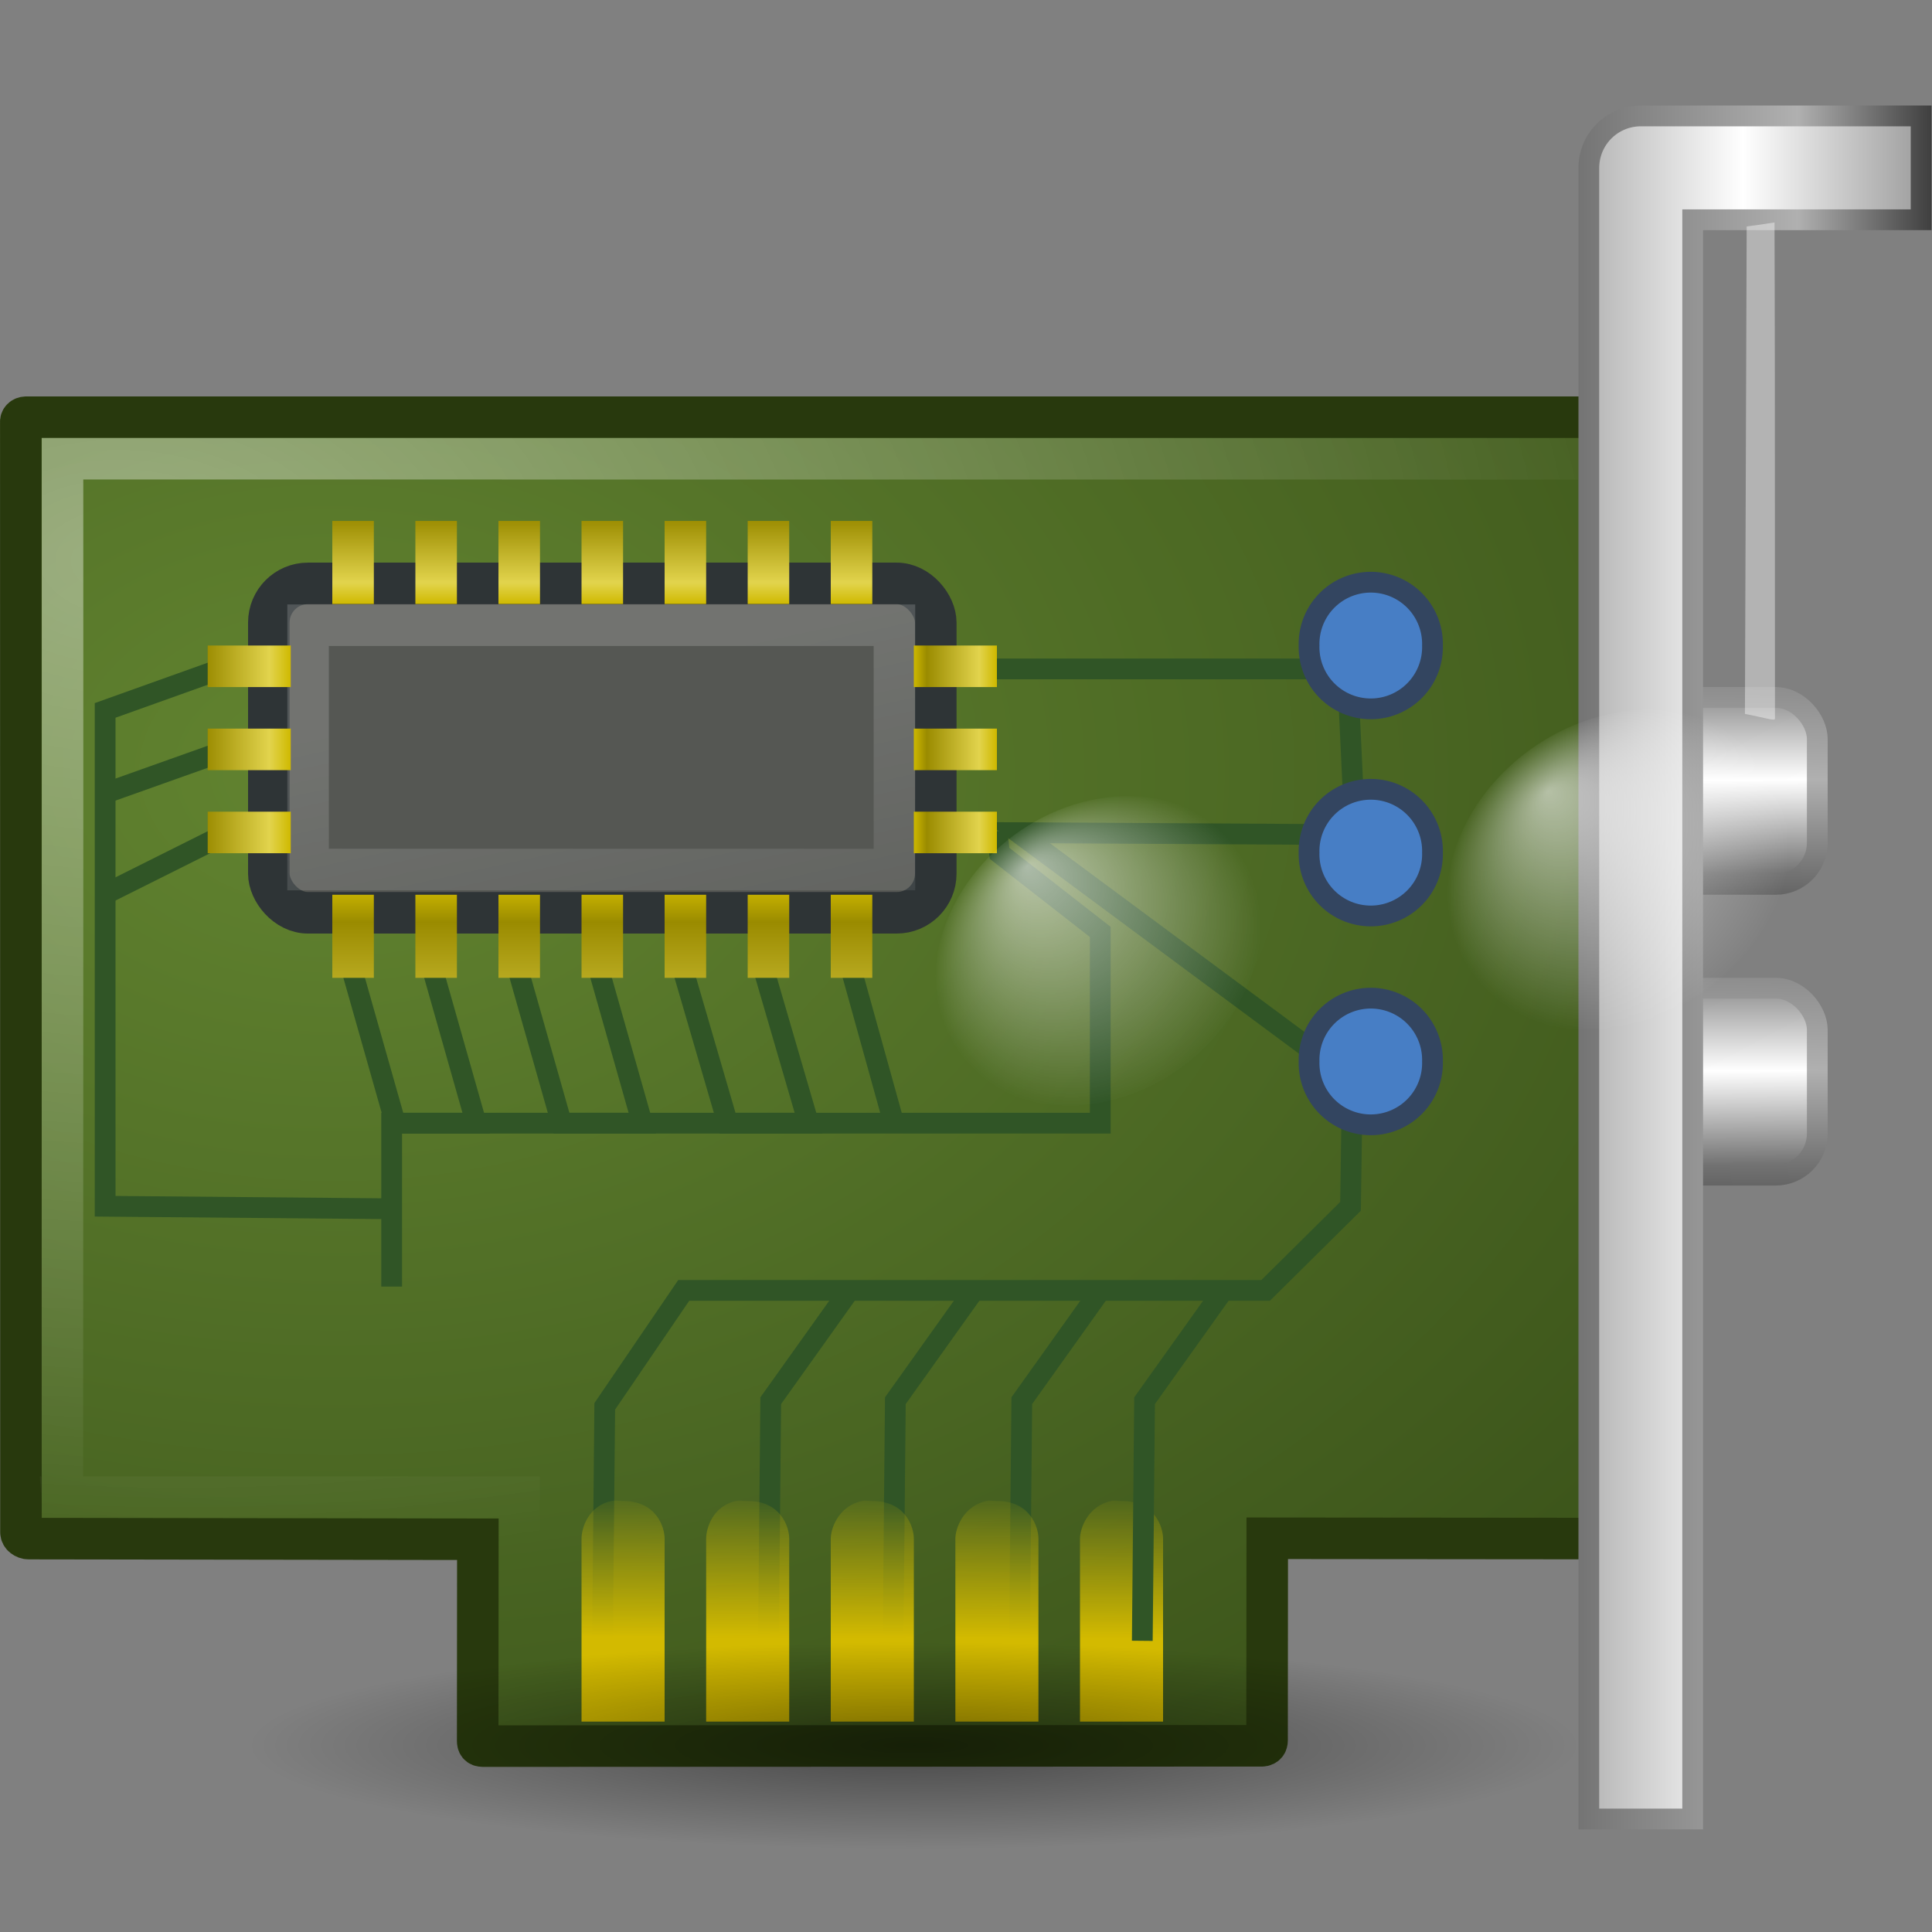 <?xml version="1.0" encoding="UTF-8" standalone="no"?>
<!-- Created with Inkscape (http://www.inkscape.org/) -->

<svg
   xmlns:dc="http://purl.org/dc/elements/1.1/"
   xmlns:cc="http://creativecommons.org/ns#"
   xmlns:rdf="http://www.w3.org/1999/02/22-rdf-syntax-ns#"
   xmlns:svg="http://www.w3.org/2000/svg"
   xmlns="http://www.w3.org/2000/svg"
   xmlns:xlink="http://www.w3.org/1999/xlink"
   xmlns:sodipodi="http://sodipodi.sourceforge.net/DTD/sodipodi-0.dtd"
   xmlns:inkscape="http://www.inkscape.org/namespaces/inkscape"
   version="1.1"
   width="24"
   height="24"
   id="svg11300"
   inkscape:version="0.48.0 r9654"
   sodipodi:docname="udev-discover-device-pci.svg">
  <rect width="100%" height="100%" fill="#808080" stroke="none"/>
  <sodipodi:namedview
     pagecolor="#ffffff"
     bordercolor="#666666"
     borderopacity="1"
     objecttolerance="10"
     gridtolerance="10"
     guidetolerance="10"
     inkscape:pageopacity="0"
     inkscape:pageshadow="2"
     inkscape:window-width="1024"
     inkscape:window-height="545"
     id="namedview7342"
     showgrid="false"
     inkscape:zoom="6.5416667"
     inkscape:cx="32.763741"
     inkscape:cy="15.369824"
     inkscape:window-x="0"
     inkscape:window-y="26"
     inkscape:window-maximized="1"
     inkscape:current-layer="svg11300" />
  <defs
     id="defs3">
    <linearGradient
       id="linearGradient4909">
      <stop
         id="stop4911"
         style="stop-color:#747474;stop-opacity:1"
         offset="0" />
      <stop
         id="stop4913"
         style="stop-color:#b0b0b0;stop-opacity:1"
         offset="0.478" />
      <stop
         id="stop4915"
         style="stop-color:#3f3f3f;stop-opacity:1"
         offset="1" />
    </linearGradient>
    <linearGradient
       id="linearGradient4877">
      <stop
         id="stop4879"
         style="stop-color:#747474;stop-opacity:1"
         offset="0" />
      <stop
         id="stop4881"
         style="stop-color:white;stop-opacity:1"
         offset="0.453" />
      <stop
         id="stop4883"
         style="stop-color:#3f3f3f;stop-opacity:1"
         offset="1" />
    </linearGradient>
    <linearGradient
       id="linearGradient7622">
      <stop
         id="stop7624"
         style="stop-color:white;stop-opacity:1"
         offset="0" />
      <stop
         id="stop7626"
         style="stop-color:white;stop-opacity:0"
         offset="1" />
    </linearGradient>
    <linearGradient
       id="linearGradient14973">
      <stop
         id="stop14975"
         style="stop-color:#747474;stop-opacity:1"
         offset="0" />
      <stop
         id="stop14977"
         style="stop-color:#b0b0b0;stop-opacity:1"
         offset="0.621" />
      <stop
         id="stop14979"
         style="stop-color:#3f3f3f;stop-opacity:1"
         offset="1" />
    </linearGradient>
    <linearGradient
       id="linearGradient14861">
      <stop
         id="stop14863"
         style="stop-color:white;stop-opacity:1"
         offset="0" />
      <stop
         id="stop14865"
         style="stop-color:white;stop-opacity:0"
         offset="1" />
    </linearGradient>
    <linearGradient
       id="linearGradient6215">
      <stop
         id="stop6217"
         style="stop-color:#cfb900;stop-opacity:1"
         offset="0" />
      <stop
         id="stop6219"
         style="stop-color:#e2d44d;stop-opacity:1"
         offset="0.21" />
      <stop
         id="stop6221"
         style="stop-color:#9a8b00;stop-opacity:1"
         offset="0.84" />
      <stop
         id="stop6223"
         style="stop-color:#cfb900;stop-opacity:1"
         offset="1" />
    </linearGradient>
    <linearGradient
       id="linearGradient3437">
      <stop
         id="stop3439"
         style="stop-color:black;stop-opacity:1"
         offset="0" />
      <stop
         id="stop3441"
         style="stop-color:black;stop-opacity:0"
         offset="1" />
    </linearGradient>
    <linearGradient
       id="linearGradient14780-7">
      <stop
         id="stop14782-0"
         style="stop-color:#d3ba00;stop-opacity:1"
         offset="0" />
      <stop
         id="stop14784-4"
         style="stop-color:#d3ba00;stop-opacity:0"
         offset="1" />
    </linearGradient>
    <linearGradient
       id="linearGradient14981-4">
      <stop
         id="stop14983-1"
         style="stop-color:#628430;stop-opacity:1"
         offset="0" />
      <stop
         id="stop14985-7"
         style="stop-color:#364d17;stop-opacity:1"
         offset="1" />
    </linearGradient>
    <linearGradient
       id="linearGradient7067-5">
      <stop
         id="stop7069-9"
         style="stop-color:white;stop-opacity:1"
         offset="0" />
      <stop
         id="stop7071-3"
         style="stop-color:white;stop-opacity:0"
         offset="1" />
    </linearGradient>
    <linearGradient
       id="linearGradient2372-9">
      <stop
         id="stop2374-9"
         style="stop-color:white;stop-opacity:1"
         offset="0" />
      <stop
         id="stop2376-4"
         style="stop-color:white;stop-opacity:0.345"
         offset="1" />
    </linearGradient>
    <linearGradient
       id="linearGradient3668-5">
      <stop
         id="stop3670-7"
         style="stop-color:white;stop-opacity:1"
         offset="0" />
      <stop
         id="stop3672-4"
         style="stop-color:white;stop-opacity:0"
         offset="1" />
    </linearGradient>
    <radialGradient
       cx="17.059"
       cy="41.059"
       r="5.738"
       fx="14.688"
       fy="37.456"
       id="radialGradient3290"
       xlink:href="#linearGradient7067-5"
       gradientUnits="userSpaceOnUse"
       gradientTransform="matrix(0.683,-0.122,0.024,0.648,14.799,80.83)" />
    <linearGradient
       x1="28.503"
       y1="137.539"
       x2="26.257"
       y2="125.391"
       id="linearGradient3293"
       xlink:href="#linearGradient2372-9"
       gradientUnits="userSpaceOnUse"
       gradientTransform="matrix(0.23,0,0,0.23,24.75,-23.779)" />
    <radialGradient
       cx="17.059"
       cy="41.059"
       r="5.738"
       fx="14.758"
       fy="37.841"
       id="radialGradient3296"
       xlink:href="#linearGradient3668-5"
       gradientUnits="userSpaceOnUse"
       gradientTransform="matrix(0.719,-0.116,0.016,0.67,27.048,77.864)" />
    <linearGradient
       x1="28.739"
       y1="144.117"
       x2="26.257"
       y2="125.391"
       id="linearGradient3299"
       xlink:href="#linearGradient2372-9"
       gradientUnits="userSpaceOnUse"
       gradientTransform="matrix(0.318,0,0,0.23,35.626,54.118)" />
    <radialGradient
       cx="24.454"
       cy="46.87"
       r="19.614"
       fx="24.454"
       fy="46.87"
       id="radialGradient2951"
       xlink:href="#linearGradient3437"
       gradientUnits="userSpaceOnUse"
       gradientTransform="matrix(0.816,0,0,0.127,3.052,118.526)" />
    <linearGradient
       x1="35.934"
       y1="22.75"
       x2="51.449"
       y2="22.75"
       id="linearGradient2957"
       xlink:href="#linearGradient4877"
       gradientUnits="userSpaceOnUse"
       gradientTransform="translate(0,83)" />
    <linearGradient
       x1="39"
       y1="22.75"
       x2="47.5"
       y2="22.75"
       id="linearGradient2960"
       xlink:href="#linearGradient14973"
       gradientUnits="userSpaceOnUse"
       gradientTransform="translate(0,83)" />
    <radialGradient
       cx="4"
       cy="9.17"
       r="19"
       fx="4"
       fy="9.17"
       id="radialGradient2966"
       xlink:href="#linearGradient7622"
       gradientUnits="userSpaceOnUse"
       gradientTransform="matrix(1.999,0.083,-0.053,1.263,-3.513,84.083)" />
    <linearGradient
       x1="12.647"
       y1="11.5"
       x2="4.713"
       y2="11.5"
       id="linearGradient2985"
       xlink:href="#linearGradient6215"
       gradientUnits="userSpaceOnUse"
       gradientTransform="matrix(0,0.667,-1,0,29,100.667)" />
    <linearGradient
       x1="8"
       y1="19.5"
       x2="4.328"
       y2="19.5"
       id="linearGradient3010"
       xlink:href="#linearGradient6215"
       gradientUnits="userSpaceOnUse"
       gradientTransform="matrix(0,0.667,-1,0,29,91.667)" />
    <linearGradient
       x1="24"
       y1="19.5"
       x2="27"
       y2="19.5"
       id="linearGradient3019"
       xlink:href="#linearGradient6215"
       gradientUnits="userSpaceOnUse"
       gradientTransform="matrix(-0.667,0,0,1,41,79)" />
    <linearGradient
       x1="8"
       y1="19.5"
       x2="4.328"
       y2="19.5"
       id="linearGradient3030"
       xlink:href="#linearGradient6215"
       gradientUnits="userSpaceOnUse"
       gradientTransform="matrix(0.667,0,0,1,2.667,79)" />
    <linearGradient
       x1="16.965"
       y1="20.166"
       x2="18.968"
       y2="31.347"
       id="linearGradient3033"
       xlink:href="#linearGradient14861"
       gradientUnits="userSpaceOnUse"
       gradientTransform="matrix(0.935,0,0,1.149,0.519,75.14)" />
    <linearGradient
       x1="6.221"
       y1="42.891"
       x2="6.238"
       y2="39.267"
       id="linearGradient3050"
       xlink:href="#linearGradient14780-7"
       gradientUnits="userSpaceOnUse"
       gradientTransform="matrix(1.984,0,0,1,3.094,78.986)" />
    <radialGradient
       cx="9"
       cy="15.407"
       r="20"
       fx="9"
       fy="15.407"
       id="radialGradient3058"
       xlink:href="#linearGradient14981-4"
       gradientUnits="userSpaceOnUse"
       gradientTransform="matrix(2.316,0.014,-0.01,1.647,-11.688,75.502)" />
    <linearGradient
       x1="42.366"
       y1="15.05"
       x2="42.401"
       y2="20.018"
       id="linearGradient3061"
       xlink:href="#linearGradient4877"
       gradientUnits="userSpaceOnUse"
       gradientTransform="matrix(1.161,0,0,1.134,-5.859,81.617)" />
    <linearGradient
       x1="43.161"
       y1="13.901"
       x2="43.064"
       y2="20.99"
       id="linearGradient3063"
       xlink:href="#linearGradient4909"
       gradientUnits="userSpaceOnUse"
       gradientTransform="matrix(1.161,0,0,1.134,-5.859,81.617)" />
    <linearGradient
       x1="42.366"
       y1="15.05"
       x2="42.401"
       y2="20.018"
       id="linearGradient3066"
       xlink:href="#linearGradient4877"
       gradientUnits="userSpaceOnUse"
       gradientTransform="matrix(1.161,0,0,1.134,-5.859,88.617)" />
    <linearGradient
       x1="43.161"
       y1="13.901"
       x2="43.064"
       y2="20.99"
       id="linearGradient3068"
       xlink:href="#linearGradient4909"
       gradientUnits="userSpaceOnUse"
       gradientTransform="matrix(1.161,0,0,1.134,-5.859,88.617)" />
    <linearGradient
       inkscape:collect="always"
       xlink:href="#linearGradient4877"
       id="linearGradient7525"
       gradientUnits="userSpaceOnUse"
       gradientTransform="matrix(1.161,0,0,1.134,-5.859,88.617)"
       x1="42.366"
       y1="15.05"
       x2="42.401"
       y2="20.018" />
    <linearGradient
       inkscape:collect="always"
       xlink:href="#linearGradient4909"
       id="linearGradient7527"
       gradientUnits="userSpaceOnUse"
       gradientTransform="matrix(1.161,0,0,1.134,-5.859,88.617)"
       x1="43.161"
       y1="13.901"
       x2="43.064"
       y2="20.99" />
    <linearGradient
       inkscape:collect="always"
       xlink:href="#linearGradient4877"
       id="linearGradient7529"
       gradientUnits="userSpaceOnUse"
       gradientTransform="matrix(1.161,0,0,1.134,-5.859,81.617)"
       x1="42.366"
       y1="15.05"
       x2="42.401"
       y2="20.018" />
    <linearGradient
       inkscape:collect="always"
       xlink:href="#linearGradient4909"
       id="linearGradient7531"
       gradientUnits="userSpaceOnUse"
       gradientTransform="matrix(1.161,0,0,1.134,-5.859,81.617)"
       x1="43.161"
       y1="13.901"
       x2="43.064"
       y2="20.99" />
    <radialGradient
       inkscape:collect="always"
       xlink:href="#linearGradient14981-4"
       id="radialGradient7533"
       gradientUnits="userSpaceOnUse"
       gradientTransform="matrix(2.316,0.014,-0.01,1.647,-11.688,75.502)"
       cx="9"
       cy="15.407"
       fx="9"
       fy="15.407"
       r="20" />
    <linearGradient
       inkscape:collect="always"
       xlink:href="#linearGradient14780-7"
       id="linearGradient7535"
       gradientUnits="userSpaceOnUse"
       gradientTransform="matrix(1.984,0,0,1,3.094,78.986)"
       x1="6.221"
       y1="42.891"
       x2="6.238"
       y2="39.267" />
    <linearGradient
       inkscape:collect="always"
       xlink:href="#linearGradient14861"
       id="linearGradient7537"
       gradientUnits="userSpaceOnUse"
       gradientTransform="matrix(0.935,0,0,1.149,0.519,75.14)"
       x1="16.965"
       y1="20.166"
       x2="18.968"
       y2="31.347" />
    <linearGradient
       inkscape:collect="always"
       xlink:href="#linearGradient6215"
       id="linearGradient7539"
       gradientUnits="userSpaceOnUse"
       gradientTransform="matrix(-0.667,0,0,1,41,79)"
       x1="24"
       y1="19.5"
       x2="27"
       y2="19.5" />
    <linearGradient
       inkscape:collect="always"
       xlink:href="#linearGradient6215"
       id="linearGradient7541"
       gradientUnits="userSpaceOnUse"
       gradientTransform="matrix(0,0.667,-1,0,29,91.667)"
       x1="8"
       y1="19.5"
       x2="4.328"
       y2="19.5" />
    <linearGradient
       inkscape:collect="always"
       xlink:href="#linearGradient6215"
       id="linearGradient7543"
       gradientUnits="userSpaceOnUse"
       gradientTransform="matrix(0,0.667,-1,0,29,100.667)"
       x1="12.647"
       y1="11.5"
       x2="4.713"
       y2="11.5" />
    <radialGradient
       inkscape:collect="always"
       xlink:href="#linearGradient7622"
       id="radialGradient7545"
       gradientUnits="userSpaceOnUse"
       gradientTransform="matrix(1.999,0.083,-0.053,1.263,-3.513,84.083)"
       cx="4"
       cy="9.17"
       fx="4"
       fy="9.17"
       r="19" />
    <linearGradient
       inkscape:collect="always"
       xlink:href="#linearGradient14973"
       id="linearGradient7547"
       gradientUnits="userSpaceOnUse"
       gradientTransform="translate(0,83)"
       x1="39"
       y1="22.75"
       x2="47.5"
       y2="22.75" />
    <linearGradient
       inkscape:collect="always"
       xlink:href="#linearGradient4877"
       id="linearGradient7549"
       gradientUnits="userSpaceOnUse"
       gradientTransform="translate(0,83)"
       x1="35.934"
       y1="22.75"
       x2="51.449"
       y2="22.75" />
    <radialGradient
       inkscape:collect="always"
       xlink:href="#linearGradient3437"
       id="radialGradient7551"
       gradientUnits="userSpaceOnUse"
       gradientTransform="matrix(0.816,0,0,0.127,3.052,118.526)"
       cx="24.454"
       cy="46.87"
       fx="24.454"
       fy="46.87"
       r="19.614" />
    <linearGradient
       inkscape:collect="always"
       xlink:href="#linearGradient2372-9"
       id="linearGradient7553"
       gradientUnits="userSpaceOnUse"
       gradientTransform="matrix(0.318,0,0,0.23,35.626,54.118)"
       x1="28.739"
       y1="144.117"
       x2="26.257"
       y2="125.391" />
    <radialGradient
       inkscape:collect="always"
       xlink:href="#linearGradient3668-5"
       id="radialGradient7555"
       gradientUnits="userSpaceOnUse"
       gradientTransform="matrix(0.719,-0.116,0.016,0.67,27.048,77.864)"
       cx="17.059"
       cy="41.059"
       fx="14.758"
       fy="37.841"
       r="5.738" />
    <radialGradient
       inkscape:collect="always"
       xlink:href="#linearGradient7067-5"
       id="radialGradient7557"
       gradientUnits="userSpaceOnUse"
       gradientTransform="matrix(0.683,-0.122,0.024,0.648,14.799,80.83)"
       cx="17.059"
       cy="41.059"
       fx="14.688"
       fy="37.456"
       r="5.738" />
    <linearGradient
       inkscape:collect="always"
       xlink:href="#linearGradient6215"
       id="linearGradient7559"
       gradientUnits="userSpaceOnUse"
       gradientTransform="matrix(0.667,0,0,1,2.667,79)"
       x1="8"
       y1="19.5"
       x2="4.328"
       y2="19.5" />
  </defs>
  <g
     id="g7490"
     transform="matrix(0.516,0,0,0.516,-0.516,-42.549)">
    <rect
       style="color:#000000;fill:url(#linearGradient7525);fill-opacity:1;fill-rule:nonzero;stroke:url(#linearGradient7527);stroke-width:0.5;stroke-linecap:round;stroke-linejoin:round;stroke-miterlimit:4;stroke-opacity:1;stroke-dasharray:none;stroke-dashoffset:0;marker:none;visibility:visible;display:block;overflow:visible"
       id="rect4923"
       y="106.25"
       x="39.25"
       ry="1"
       rx="1"
       height="4.5"
       width="5.5" />
    <rect
       style="color:#000000;fill:url(#linearGradient7529);fill-opacity:1;fill-rule:nonzero;stroke:url(#linearGradient7531);stroke-width:0.5;stroke-linecap:round;stroke-linejoin:round;stroke-miterlimit:4;stroke-opacity:1;stroke-dasharray:none;stroke-dashoffset:0;marker:none;visibility:visible;display:block;overflow:visible"
       id="rect15011"
       y="99.25"
       x="39.25"
       ry="1"
       rx="1"
       height="4.5"
       width="5.5" />
    <path
       inkscape:connector-curvature="0"
       style="color:#000000;fill:url(#radialGradient7533);fill-opacity:1;fill-rule:nonzero;stroke:#28390d;stroke-width:1;stroke-linecap:butt;stroke-linejoin:miter;stroke-miterlimit:4;stroke-opacity:1;stroke-dasharray:none;stroke-dashoffset:0;marker:none;visibility:visible;display:block;overflow:visible"
       id="rect14772"
       d="m 1.501,92.63 0.004,26.72 c 0,0.079 0.089,0.15 0.187,0.15 l 10.812,0.016 -0.004,4.853 c 0,0.071 0.022,0.126 0.124,0.127 l 18.756,-0.008 c 0.092,-0.004 0.124,-0.064 0.124,-0.127 l 0.004,-4.869 8.992,0.008 0,-26.997 -38.875,0 c -0.078,0.004 -0.132,0.053 -0.124,0.127 z" />
    <path
       inkscape:connector-curvature="0"
       style="color:#000000;fill:none;stroke:#305526;stroke-width:0.5;stroke-linecap:butt;stroke-linejoin:miter;stroke-miterlimit:4;stroke-opacity:1;stroke-dasharray:none;stroke-dashoffset:0;marker:none;visibility:visible;display:block;overflow:visible"
       id="path14957"
       d="m 25,102.472 0.064,0.531 2.424,1.892 0,4.604 -17.059,0 0,3.933" />
    <path
       inkscape:connector-curvature="0"
       style="color:#000000;fill:none;stroke:#305526;stroke-width:0.5;stroke-linecap:butt;stroke-linejoin:miter;stroke-miterlimit:4;stroke-opacity:1;stroke-dasharray:none;stroke-dashoffset:0;marker:none;visibility:visible;display:block;overflow:visible"
       id="path14826"
       d="m 15.504,121.961 0.055,-5.645 1.901,-2.791 14.009,0 2.044,-2.024 0.044,-3.034 -8.043,-5.961 8.11,0.047 -0.188,-3.99 -8.938,0" />
    <path
       inkscape:connector-curvature="0"
       style="color:#000000;fill:none;stroke:#305526;stroke-width:0.5;stroke-linecap:butt;stroke-linejoin:miter;stroke-miterlimit:4;stroke-opacity:1;stroke-dasharray:none;stroke-dashoffset:0;marker:none;visibility:visible;display:block;overflow:visible"
       id="path14842"
       d="m 19.5,121.961 0.055,-5.781 1.901,-2.666" />
    <path
       inkscape:connector-curvature="0"
       style="color:#000000;fill:none;stroke:#305526;stroke-width:0.5;stroke-linecap:butt;stroke-linejoin:miter;stroke-miterlimit:4;stroke-opacity:1;stroke-dasharray:none;stroke-dashoffset:0;marker:none;visibility:visible;display:block;overflow:visible"
       id="path14844"
       d="m 22.5,121.961 0.055,-5.781 1.901,-2.666" />
    <path
       inkscape:connector-curvature="0"
       style="color:#000000;fill:none;stroke:#305526;stroke-width:0.5;stroke-linecap:butt;stroke-linejoin:miter;stroke-miterlimit:4;stroke-opacity:1;stroke-dasharray:none;stroke-dashoffset:0;marker:none;visibility:visible;display:block;overflow:visible"
       id="path14846"
       d="m 25.544,121.961 0.055,-5.781 L 27.5,113.514" />
    <path
       inkscape:connector-curvature="0"
       style="color:#000000;fill:url(#linearGradient7535);fill-opacity:1;fill-rule:nonzero;stroke:none;stroke-width:1;marker:none;visibility:visible;display:block;overflow:visible"
       id="path14796"
       d="M 15.719,118.594 C 15.154,118.718 15,119.258 15,119.5 l 0,4.406 2,0 0,-4.406 c 0,-0.277 -0.2,-0.906 -1,-0.906 -0.098,0 -0.201,-0.018 -0.281,0 z m 3,0 C 18.154,118.718 18,119.258 18,119.5 l 0,4.406 2,0 0,-4.406 c 0,-0.277 -0.2,-0.906 -1,-0.906 -0.098,0 -0.201,-0.018 -0.281,0 z m 3.031,0 C 21.185,118.718 21,119.258 21,119.5 l 0,4.406 2,0 0,-4.406 c 0,-0.277 -0.2,-0.906 -1,-0.906 -0.098,0 -0.169,-0.018 -0.25,0 z m 3,0 C 24.185,118.718 24,119.258 24,119.5 l 0,4.406 2,0 0,-4.406 c 0,-0.277 -0.2,-0.906 -1,-0.906 -0.098,0 -0.169,-0.018 -0.25,0 z m 3,0 C 27.185,118.718 27,119.258 27,119.5 l 0,4.406 2,0 0,-4.406 c 0,-0.277 -0.2,-0.906 -1,-0.906 -0.098,0 -0.169,-0.018 -0.25,0 z" />
    <path
       inkscape:connector-curvature="0"
       style="color:#000000;fill:none;stroke:#305526;stroke-width:0.5;stroke-linecap:butt;stroke-linejoin:miter;stroke-miterlimit:4;stroke-opacity:1;stroke-dasharray:none;stroke-dashoffset:0;marker:none;visibility:visible;display:block;overflow:visible"
       id="path14848"
       d="m 28.5,121.961 0.055,-5.781 1.901,-2.666" />
    <path
       inkscape:connector-curvature="0"
       style="color:#000000;fill:none;stroke:#305526;stroke-width:0.5;stroke-linecap:butt;stroke-linejoin:miter;stroke-miterlimit:4;stroke-opacity:1;stroke-dasharray:none;stroke-dashoffset:0;marker:none;visibility:visible;display:block;overflow:visible"
       id="path15029"
       d="m 6.5,98.5 -2.969,1.062 0,1.875 0,10.062 7,0.062" />
    <rect
       style="color:#000000;fill:#555753;fill-opacity:1;fill-rule:nonzero;stroke:#2e3436;stroke-width:1;stroke-linecap:butt;stroke-linejoin:miter;stroke-miterlimit:4;stroke-opacity:1;stroke-dasharray:none;stroke-dashoffset:0;marker:none;visibility:visible;display:block;overflow:visible"
       id="rect14857"
       y="96.504"
       x="7.472"
       ry="0.942"
       rx="0.942"
       height="7.93"
       width="16.056" />
    <rect
       style="opacity:0.17;color:#000000;fill:none;stroke:url(#linearGradient7537);stroke-width:1;stroke-linecap:butt;stroke-linejoin:miter;stroke-miterlimit:4;stroke-opacity:1;stroke-dasharray:none;stroke-dashoffset:0;marker:none;visibility:visible;display:block;overflow:visible"
       id="rect14859"
       y="97.511"
       x="8.417"
       ry="0"
       rx="0"
       height="5.882"
       width="14.116" />
    <path
       inkscape:connector-curvature="0"
       style="color:#000000;fill:none;stroke:#305526;stroke-width:0.5;stroke-linecap:butt;stroke-linejoin:miter;stroke-miterlimit:4;stroke-opacity:1;stroke-dasharray:none;stroke-dashoffset:0;marker:none;visibility:visible;display:block;overflow:visible"
       id="path15031"
       d="m 6.5,100.5 -2.984,1.062" />
    <path
       inkscape:connector-curvature="0"
       style="color:#000000;fill:#98a332;fill-opacity:1;stroke:#305526;stroke-width:0.5;stroke-linecap:butt;stroke-linejoin:miter;stroke-miterlimit:4;stroke-opacity:1;stroke-dasharray:none;stroke-dashoffset:0;marker:none;visibility:visible;display:block;overflow:visible"
       id="path15033"
       d="m 6.5,102.5 -3,1.5" />
    <path
       inkscape:connector-curvature="0"
       style="color:#000000;fill:url(#linearGradient7539);fill-opacity:1;fill-rule:nonzero;stroke:none;stroke-width:1;marker:none;visibility:visible;display:block;overflow:visible"
       id="rect14875"
       d="m 23,98 0,1 2,0 0,-1 -2,0 z m 0,2 0,1 2,0 0,-1 -2,0 z m 0,2 0,1 2,0 0,-1 -2,0 z" />
    <path
       inkscape:connector-curvature="0"
       style="color:#000000;fill:url(#linearGradient7541);fill-opacity:1;fill-rule:nonzero;stroke:none;stroke-width:1;marker:none;visibility:visible;display:block;overflow:visible"
       id="rect14901"
       d="m 9,95 0,2 1,0 0,-2 -1,0 z m 2,0 0,2 1,0 0,-2 -1,0 z m 2,0 0,2 1,0 0,-2 -1,0 z m 2,0 0,2 1,0 0,-2 -1,0 z m 2,0 0,2 1,0 0,-2 -1,0 z m 2,0 0,2 1,0 0,-2 -1,0 z m 2,0 0,2 1,0 0,-2 -1,0 z" />
    <path
       inkscape:connector-curvature="0"
       style="color:#000000;fill:none;stroke:#305526;stroke-width:0.5;stroke-linecap:butt;stroke-linejoin:miter;stroke-miterlimit:4;stroke-opacity:1;stroke-dasharray:none;stroke-dashoffset:0;marker:none;visibility:visible;display:block;overflow:visible"
       id="path14959"
       d="m 9.458,105.76 1.061,3.739 1.945,0 -1.061,-3.739" />
    <path
       inkscape:connector-curvature="0"
       style="color:#000000;fill:none;stroke:#305526;stroke-width:0.5;stroke-linecap:butt;stroke-linejoin:miter;stroke-miterlimit:4;stroke-opacity:1;stroke-dasharray:none;stroke-dashoffset:0;marker:none;visibility:visible;display:block;overflow:visible"
       id="path14961"
       d="m 13.458,105.76 1.061,3.739 1.945,0 -1.061,-3.739" />
    <path
       inkscape:connector-curvature="0"
       style="color:#000000;fill:none;stroke:#305526;stroke-width:0.5;stroke-linecap:butt;stroke-linejoin:miter;stroke-miterlimit:4;stroke-opacity:1;stroke-dasharray:none;stroke-dashoffset:0;marker:none;visibility:visible;display:block;overflow:visible"
       id="path14963"
       d="m 17.458,105.86 1.061,3.639 1.945,0 -1.061,-3.639" />
    <path
       inkscape:connector-curvature="0"
       style="color:#000000;fill:none;stroke:#305526;stroke-width:0.5;stroke-linecap:butt;stroke-linejoin:miter;stroke-miterlimit:4;stroke-opacity:1;stroke-dasharray:none;stroke-dashoffset:0;marker:none;visibility:visible;display:block;overflow:visible"
       id="path14965"
       d="m 21.458,105.682 1.061,3.817" />
    <path
       inkscape:connector-curvature="0"
       style="color:#000000;fill:url(#linearGradient7543);fill-opacity:1;fill-rule:nonzero;stroke:none;stroke-width:1;marker:none;visibility:visible;display:block;overflow:visible"
       id="rect14929"
       d="m 9,104 0,2 1,0 0,-2 -1,0 z m 2,0 0,2 1,0 0,-2 -1,0 z m 2,0 0,2 1,0 0,-2 -1,0 z m 2,0 0,2 1,0 0,-2 -1,0 z m 2,0 0,2 1,0 0,-2 -1,0 z m 2,0 0,2 1,0 0,-2 -1,0 z m 2,0 0,2 1,0 0,-2 -1,0 z" />
    <path
       inkscape:connector-curvature="0"
       style="opacity:0.4;color:#000000;fill:none;stroke:url(#radialGradient7545);stroke-width:1;stroke-linecap:butt;stroke-linejoin:miter;stroke-miterlimit:4;stroke-opacity:1;stroke-dasharray:none;stroke-dashoffset:0;marker:none;visibility:visible;display:block;overflow:visible"
       id="path14989"
       d="m 2.501,118.502 10.998,-6e-5 0.011,4.983 17.001,-0.002 -0.003,-4.987 8.992,0.003 c 0.004,-4.1e-4 0,-24.994 0,-24.994 l -36.995,-0.002 c 0.004,8.339 -0.004,25 -0.004,25 l 7.39e-5,-1e-5 z" />
    <path
       inkscape:connector-curvature="0"
       style="color:#000000;fill:none;stroke:url(#linearGradient7547);stroke-width:3;stroke-linecap:square;stroke-linejoin:round;stroke-miterlimit:4;stroke-opacity:1;stroke-dasharray:none;stroke-dashoffset:0;marker:none;visibility:visible;display:block;overflow:visible"
       id="path15001"
       d="m 40.5,125 0,-38.5 5.5,0" />
    <path
       inkscape:connector-curvature="0"
       style="color:#000000;fill:none;stroke:url(#linearGradient7549);stroke-width:2;stroke-linecap:square;stroke-linejoin:round;stroke-miterlimit:4;stroke-opacity:1;stroke-dasharray:none;stroke-dashoffset:0;marker:none;visibility:visible;display:block;overflow:visible"
       id="path15003"
       d="m 40.5,125 0,-38.5 5.5,0" />
    <path
       inkscape:connector-curvature="0"
       style="color:#000000;fill:#477ec5;fill-opacity:1;fill-rule:nonzero;stroke:#334560;stroke-width:0.5;stroke-linecap:round;stroke-linejoin:round;stroke-miterlimit:4;stroke-opacity:1;stroke-dasharray:none;stroke-dashoffset:0;marker:none;visibility:visible;display:block;overflow:visible"
       id="path15005"
       d="m 35.486,98 a 1.486,1.486 0 1 1 -2.971,0 1.486,1.486 0 1 1 2.971,0 z" />
    <path
       inkscape:connector-curvature="0"
       style="color:#000000;fill:#477ec5;fill-opacity:1;fill-rule:nonzero;stroke:#334560;stroke-width:0.5;stroke-linecap:round;stroke-linejoin:round;stroke-miterlimit:4;stroke-opacity:1;stroke-dasharray:none;stroke-dashoffset:0;marker:none;visibility:visible;display:block;overflow:visible"
       id="path15007"
       d="m 35.486,102.986 a 1.486,1.486 0 1 1 -2.971,0 1.486,1.486 0 1 1 2.971,0 z" />
    <path
       inkscape:connector-curvature="0"
       style="color:#000000;fill:#477ec5;fill-opacity:1;fill-rule:nonzero;stroke:#334560;stroke-width:0.5;stroke-linecap:round;stroke-linejoin:round;stroke-miterlimit:4;stroke-opacity:1;stroke-dasharray:none;stroke-dashoffset:0;marker:none;visibility:visible;display:block;overflow:visible"
       id="path15009"
       d="m 35.486,108.014 a 1.486,1.486 0 1 1 -2.971,0 1.486,1.486 0 1 1 2.971,0 z" />
    <path
       inkscape:connector-curvature="0"
       style="opacity:0.45;fill:url(#radialGradient7551);fill-opacity:1;stroke:none"
       id="path2983"
       d="m 39,124.5 c 0,1.381 -7.163,2.5 -16,2.5 -8.837,0 -16,-1.119 -16,-2.5 0,-1.381 7.163,-2.5 16,-2.5 8.837,0 16,1.119 16,2.5 z" />
    <path
       inkscape:connector-curvature="0"
       style="opacity:0.4;fill:url(#linearGradient7553);fill-opacity:1;fill-rule:evenodd;stroke:none"
       id="path3996-9"
       d="m 43.008,99.648 0.042,-11.737 c 0.446,-0.058 0.069,-0.009 0.67,-0.096 0.008,2.192 0.011,3.669 0.011,11.948 0,0.062 -0.26,-0.031 -0.724,-0.116 l 3e-6,0 z" />
    <path
       inkscape:connector-curvature="0"
       style="opacity:0.6;fill:url(#radialGradient7555);fill-opacity:1;stroke:none"
       id="path2716-1"
       d="m 44.09,102.693 c 0,2.092 -1.848,4.101 -4.128,4.488 -2.28,0.387 -4.128,-0.996 -4.128,-3.087 0,-2.092 1.848,-4.101 4.128,-4.488 2.28,-0.387 4.128,0.996 4.128,3.087 z" />
    <path
       inkscape:connector-curvature="0"
       style="opacity:0.6;fill:url(#radialGradient7557);fill-opacity:1;stroke:none"
       id="path2712-6"
       d="m 31.358,104.674 c 0,2.023 -1.755,3.967 -3.92,4.341 -2.165,0.374 -3.92,-0.963 -3.92,-2.986 0,-2.023 1.755,-3.967 3.92,-4.341 2.165,-0.374 3.92,0.963 3.92,2.986 z" />
    <path
       inkscape:connector-curvature="0"
       style="color:#000000;fill:url(#linearGradient7559);fill-opacity:1;fill-rule:nonzero;stroke:none;stroke-width:1;marker:none;visibility:visible;display:block;overflow:visible"
       id="rect14869"
       d="m 6,98 0,1 2,0 0,-1 -2,0 z m 0,2 0,1 2,0 0,-1 -2,0 z m 0,2 0,1 2,0 0,-1 -2,0 z" />
  </g>
</svg>
